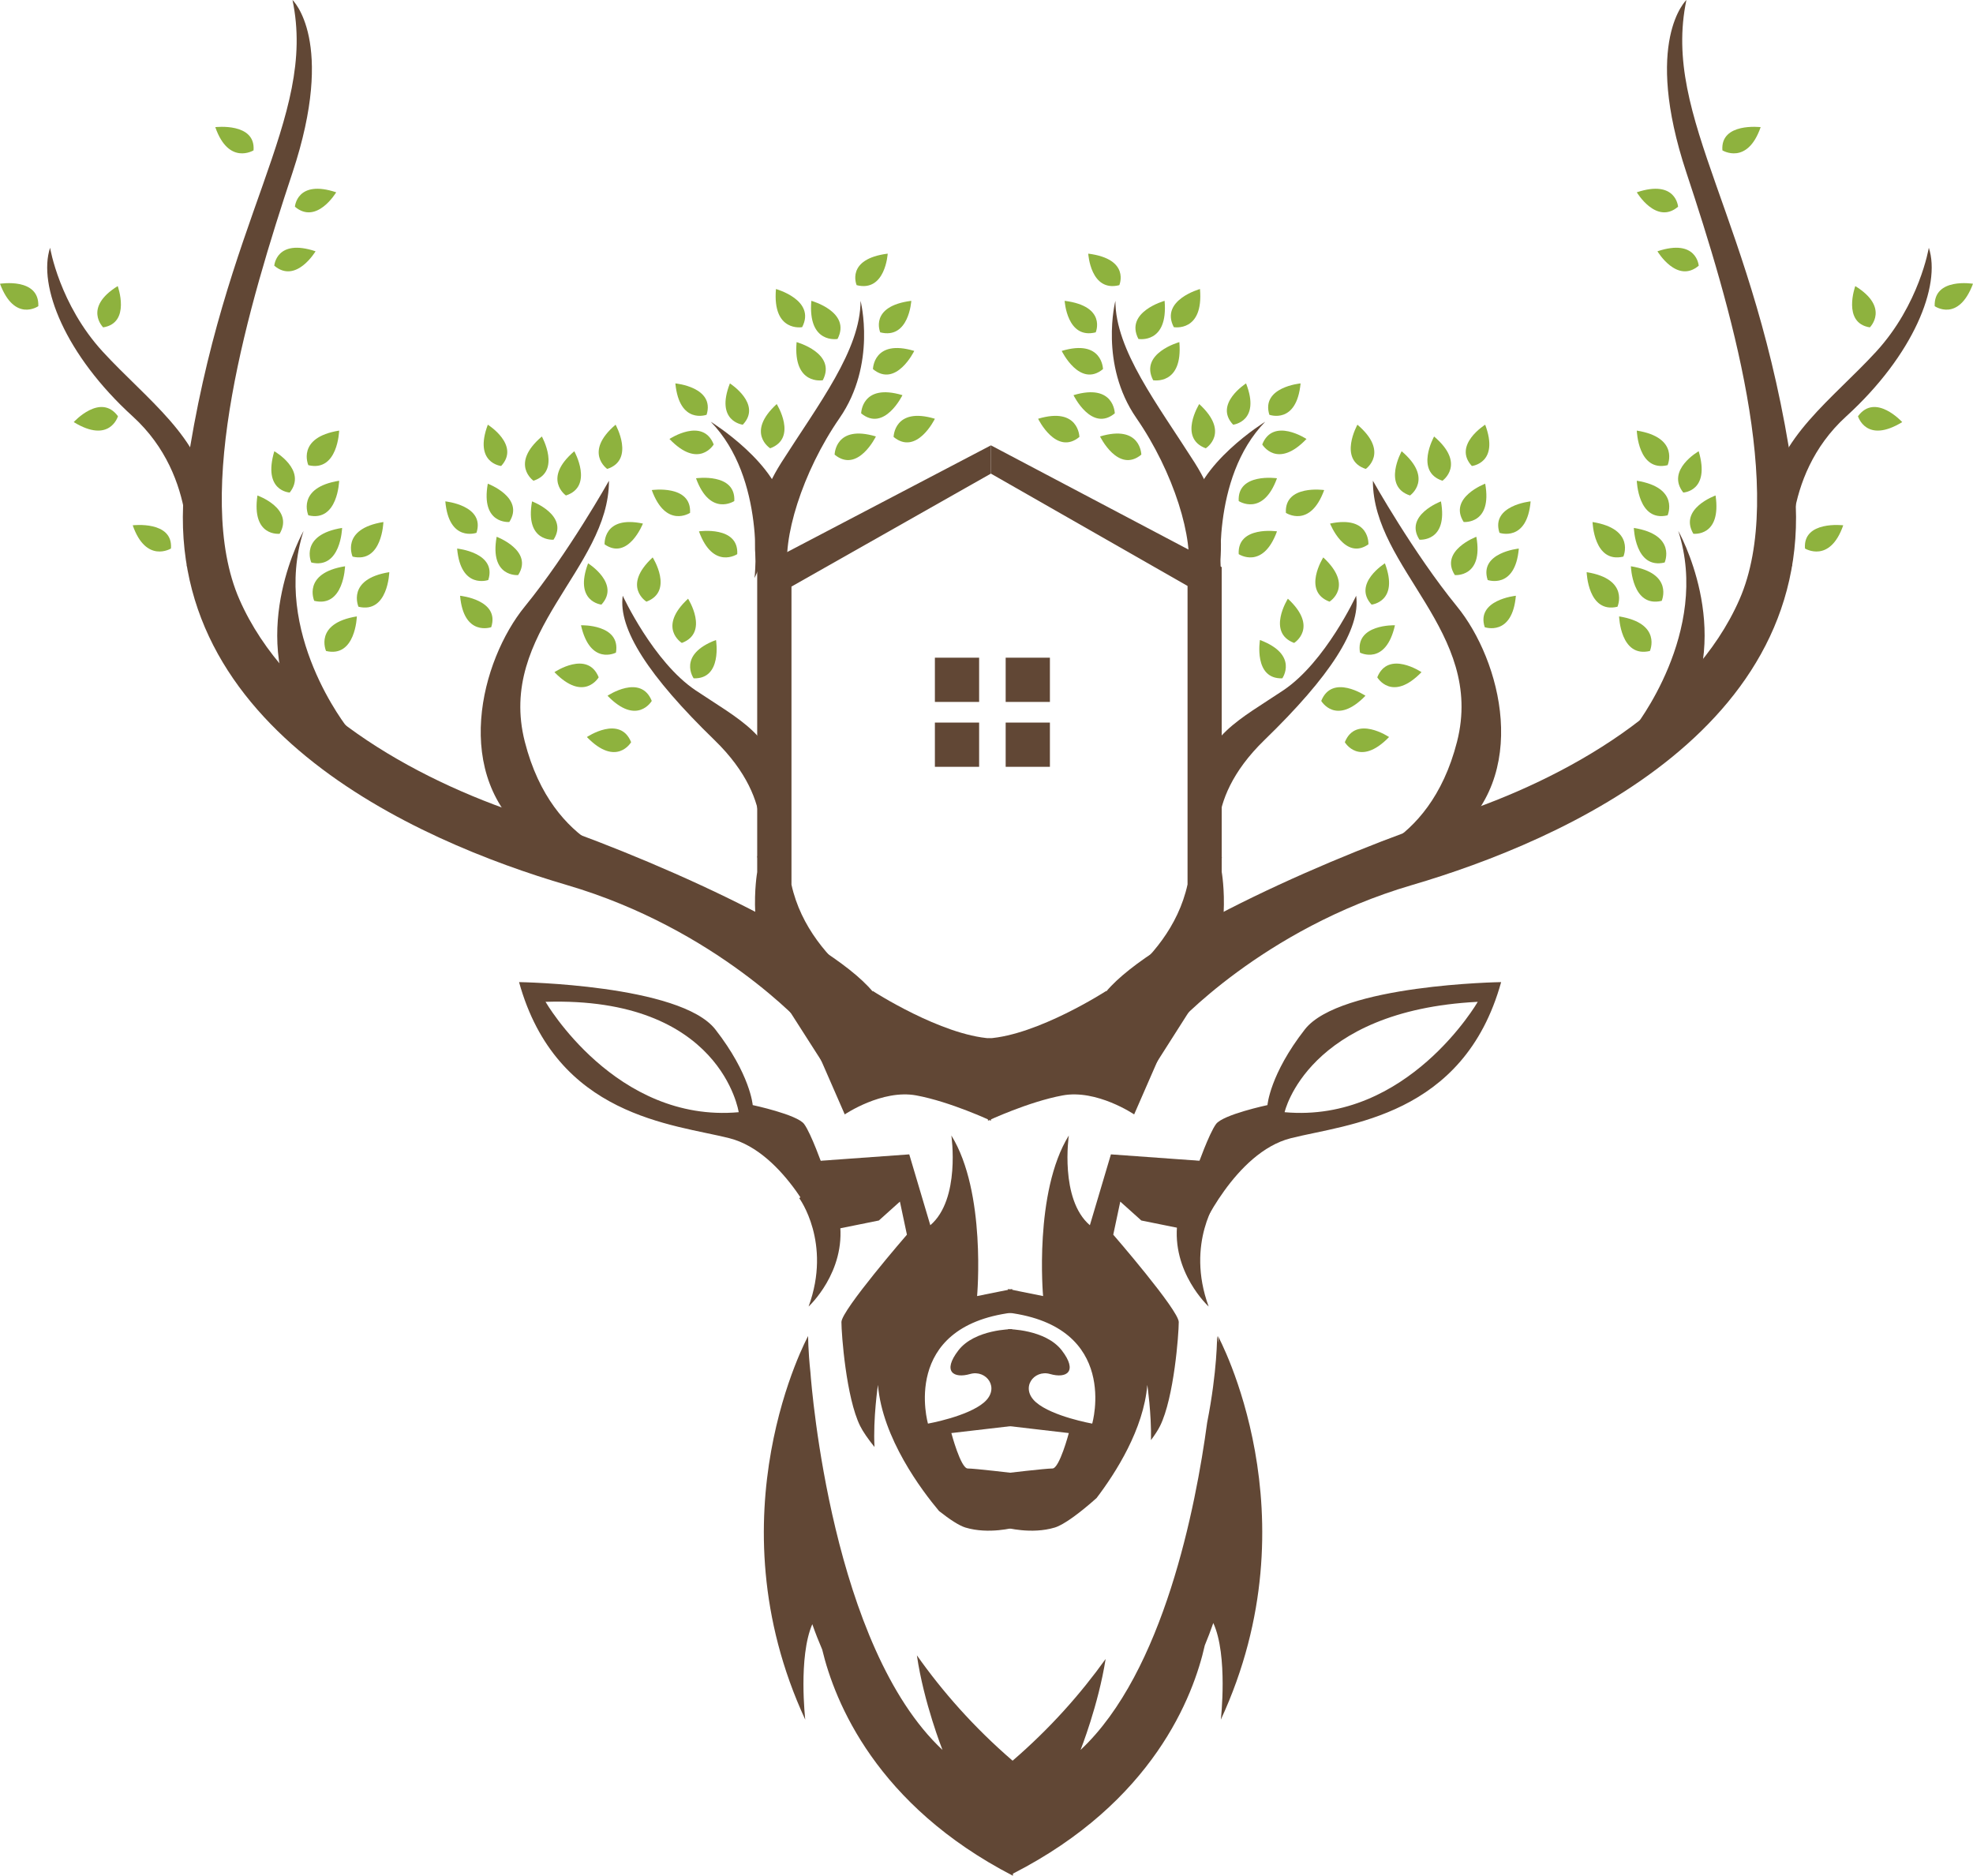 <?xml version="1.0" encoding="UTF-8"?>
<svg width="669px" height="636px" viewBox="0 0 669 636" version="1.1" xmlns="http://www.w3.org/2000/svg" xmlns:xlink="http://www.w3.org/1999/xlink">
    <!-- Generator: Sketch 51.2 (57519) - http://www.bohemiancoding.com/sketch -->
    <title>H13</title>
    <desc>Created with Sketch.</desc>
    <defs></defs>
    <g id="Page-1" stroke="none" stroke-width="1" fill="none" fill-rule="evenodd">
        <g id="H13">
            <path d="M412.979,453 C413.095,453.789 413.145,454.572 413.248,455.357 C413.055,454.569 412.882,453.794 412.68,453 C412.68,453 412.807,464.633 409.317,482.355 C405.49,510.757 394.596,566.944 366.393,593.34 C366.393,593.34 372.438,578.125 374.892,562.502 C366.415,574.328 356.061,586.034 343.349,596.992 C330.193,585.651 319.538,573.512 310.899,561.269 C313.219,577.313 319.578,593.34 319.578,593.34 C282.189,558.349 275.212,470.955 274.805,465.414 C273.98,457.624 274.021,453 274.021,453 C274.021,453 240.885,513.637 273.044,583.071 C273.044,583.071 270.62,561.814 275.43,550.701 C276.473,553.672 277.597,556.54 278.792,559.315 C283.072,577.172 297.177,612.079 343.457,636 L343.457,635.29 C391.034,610.974 404.652,575.122 408.521,557.867 C409.541,555.42 410.503,552.899 411.403,550.302 C416.446,561.3 413.956,583.071 413.956,583.071 C446.116,513.637 412.979,453 412.979,453" id="Fill-1" fill="#614735"></path>
            <path d="M328.138,497.912 C325.759,497.912 322.586,485.901 322.586,485.901 L343.208,483.498 L343.208,450.666 C343.208,450.666 330.517,450.666 324.965,457.873 C319.415,465.08 323.381,467.482 328.93,465.881 C334.483,464.278 339.241,470.685 333.691,475.49 C328.138,480.295 314.655,482.697 314.655,482.697 C314.655,482.697 305.138,449.864 343.208,445.06 L343.208,437.051 L331.31,439.453 C331.31,439.453 334.483,404.219 322.586,385 C322.586,385 325.759,406.622 315.448,415.43 L308.31,391.407 L275,393.809 L278.173,417.833 L298.001,413.829 L305.138,407.422 L307.516,418.634 C307.516,418.634 285.31,444.26 285.31,448.263 C285.31,452.267 286.896,473.889 291.655,483.498 C292.615,485.441 294.345,487.914 296.523,490.632 C296.005,480.964 297.69,469.563 297.69,469.563 C299.183,487.648 312.572,505.388 318.411,512.338 C322.034,515.204 325.232,517.29 327.345,517.932 C335.276,520.335 344,517.932 344,517.932 L344,499.514 C344,499.514 330.517,497.912 328.138,497.912" id="Fill-2" fill="#614735"></path>
            <path d="M387,413.829 L406.826,417.833 L410,393.809 L376.69,391.407 L369.551,415.43 C359.241,406.622 362.413,385 362.413,385 C350.517,404.219 353.689,439.453 353.689,439.453 L341.793,437.051 L341.793,445.06 C379.861,449.864 370.344,482.697 370.344,482.697 C370.344,482.697 356.862,480.295 351.31,475.49 C345.757,470.685 350.517,464.278 356.069,465.881 C361.62,467.482 365.585,465.08 360.035,457.873 C354.483,450.666 341.793,450.666 341.793,450.666 L341.793,483.498 L362.413,485.901 C362.413,485.901 359.241,497.912 356.862,497.912 C354.483,497.912 341,499.514 341,499.514 L341,517.932 C341,517.932 349.724,520.335 357.654,517.932 C360.744,516.996 366.119,513.01 371.813,507.941 C378.331,499.37 387.787,484.586 389.026,469.563 C389.026,469.563 390.451,479.215 390.277,488.29 C391.596,486.505 392.669,484.862 393.345,483.498 C398.103,473.889 399.689,452.267 399.689,448.263 C399.689,444.26 377.483,418.634 377.483,418.634 L379.861,407.422 L387,413.829" id="Fill-3" fill="#614735"></path>
            <path d="M184.98,339.683 C244.667,337.813 250.477,377.107 250.477,377.107 C208.75,380.85 184.98,339.683 184.98,339.683 Z M272.661,381.114 C270.284,377.905 255.231,374.697 255.231,374.697 C255.231,374.697 254.438,364.273 242.554,349.037 C230.669,333.801 176,333 176,333 C188.677,378.707 228.292,381.114 247.308,385.924 C266.323,390.736 278.207,418 278.207,418 L279,395.546 C279,395.546 275.038,384.321 272.661,381.114 Z" id="Fill-4" fill="#614735"></path>
            <path d="M435.582,377.107 C435.582,377.107 443.24,342.621 501.076,339.683 C501.076,339.683 477.308,380.85 435.582,377.107 Z M442.446,349.037 C430.562,364.273 429.769,374.697 429.769,374.697 C429.769,374.697 414.716,377.905 412.338,381.114 C409.962,384.321 406,395.546 406,395.546 L406.793,418 C406.793,418 418.678,390.736 437.692,385.924 C456.707,381.114 496.323,378.707 509,333 C509,333 454.331,333.801 442.446,349.037 Z" id="Fill-5" fill="#614735"></path>
            <path d="M286.435,377.856 L278,358.538 L295.926,336 C295.926,336 319.128,351.027 336,352.1 L336,380 C336,380 322.292,373.564 310.691,371.417 C299.09,369.27 286.435,377.856 286.435,377.856" id="Fill-17" fill="#614735"></path>
            <path d="M384.565,377.856 L393,358.538 L375.075,336 C375.075,336 351.871,351.027 335,352.1 L335,380 C335,380 348.709,373.564 360.31,371.417 C371.911,369.27 384.565,377.856 384.565,377.856" id="Fill-18" fill="#614735"></path>
            <path d="M306.416,342.526 C306.416,342.526 274.714,328.695 268.373,299.966 L268.373,198.882 L336,160.577 L336,151 L256.749,192.498 L256.749,295.712 C256.749,295.712 252.524,319.122 264.146,337.209 C275.769,355.295 283.167,367 283.167,367 L306.416,342.526" id="Fill-19" fill="#614735"></path>
            <path d="M272.72,348 C272.72,348 243.092,315.01 192.299,300.11 C141.506,285.209 50.503,245.835 63.202,159.633 C75.9,73.431 107.644,40.442 99.179,0 C99.179,0 113.993,13.833 99.179,58.531 C84.366,103.229 65.319,167.084 81.19,203.267 C97.064,239.449 139.39,263.928 178.543,276.698 C217.695,289.469 280.127,317.14 296,336.295 L272.72,348" id="Fill-20" fill="#614735"></path>
            <path d="M216,292 C216,292 187.464,288.805 177.951,251.49 C168.439,214.174 206.488,192.851 206.488,163 C206.488,163 192.749,187.519 177.951,205.644 C163.153,223.769 152.587,263.215 180.065,284.538" id="Fill-21" fill="#614735"></path>
            <path d="M63.322,192 C63.322,192 67.765,161.906 45.023,141.205 C22.116,120.353 12.768,96.832 16.982,84 C16.982,84 20.14,103.248 34.885,119.288 C49.631,135.328 68.587,148.555 70.694,168.874 C72.802,189.193 63.322,192 63.322,192" id="Fill-22" fill="#614735"></path>
            <path d="M118,247 C118,247 91.849,214.298 102.943,180 C102.943,180 83.924,213.501 101.358,243.809 L118,247" id="Fill-23" fill="#614735"></path>
            <path d="M256.591,291 C256.591,291 264.56,272.559 242.244,250.91 C219.926,229.262 209.565,213.226 211.16,202 C211.16,202 221.521,224.45 235.868,234.072 C250.214,243.694 263.764,250.108 262.966,266.145 C262.169,282.181 256.591,291 256.591,291" id="Fill-24" fill="#614735"></path>
            <path d="M364.764,342.496 C364.764,342.496 396.353,328.648 402.67,299.884 L402.67,198.674 L336,160.588 L336,151 L414.253,192.283 L414.253,295.624 C414.253,295.624 418.465,319.063 406.884,337.172 C395.301,355.281 387.93,367 387.93,367 L364.764,342.496" id="Fill-25" fill="#614735"></path>
            <path d="M398.276,348 C398.276,348 427.907,315.01 478.699,300.11 C529.492,285.209 620.497,245.835 607.799,159.633 C595.1,73.431 563.354,40.442 571.82,0 C571.82,0 557.006,13.833 571.82,58.531 C586.633,103.229 605.68,167.084 589.808,203.267 C573.936,239.449 531.61,263.928 492.458,276.698 C453.303,289.469 390.873,317.14 375,336.295 L398.276,348" id="Fill-26" fill="#614735"></path>
            <path d="M456,292 C456,292 484.535,288.805 494.047,251.49 C503.559,214.174 465.512,192.851 465.512,163 C465.512,163 479.252,187.519 494.047,205.644 C508.848,223.769 519.413,263.215 491.936,284.538" id="Fill-27" fill="#614735"></path>
            <path d="M607.678,192 C607.678,192 603.234,161.906 625.978,141.205 C648.884,120.353 658.23,96.832 654.019,84 C654.019,84 650.859,103.248 636.113,119.288 C621.368,135.328 602.41,148.555 600.307,168.874 C598.195,189.193 607.678,192 607.678,192" id="Fill-28" fill="#614735"></path>
            <path d="M554,247 C554,247 580.152,214.298 569.058,180 C569.058,180 588.076,213.501 570.641,243.809 L554,247" id="Fill-29" fill="#614735"></path>
            <path d="M414.41,291 C414.41,291 406.44,272.559 428.756,250.91 C451.074,229.262 461.435,213.226 459.84,202 C459.84,202 449.48,224.45 435.133,234.072 C420.786,243.694 407.237,250.108 408.033,266.145 C408.831,282.181 414.41,291 414.41,291" id="Fill-30" fill="#614735"></path>
            <polygon id="Fill-31" fill="#614735" points="317 238 332 238 332 223 317 223"></polygon>
            <polygon id="Fill-32" fill="#614735" points="341 238 356 238 356 223 341 223"></polygon>
            <polygon id="Fill-33" fill="#614735" points="317 260 332 260 332 245 317 245"></polygon>
            <polygon id="Fill-34" fill="#614735" points="341 260 356 260 356 245 341 245"></polygon>
            <path d="M256.77,192.351 C256.77,192.351 252.292,176.718 264.934,156.846 C277.574,136.974 291.796,118.692 291.796,102 C291.796,102 297.326,123.461 284.685,141.743 C272.044,160.025 264.934,183.077 267.304,195 L256.77,192.351" id="Fill-35" fill="#614735"></path>
            <path d="M413.231,192.351 C413.231,192.351 417.706,176.718 405.066,156.846 C392.425,136.974 378.204,118.692 378.204,102 C378.204,102 372.675,123.461 385.315,141.743 C397.956,160.025 405.066,183.077 402.695,195 L413.231,192.351" id="Fill-36" fill="#614735"></path>
            <path d="M414.156,196 C414.156,196 410.25,162.273 429,143 C429,143 405.562,157.455 404,173.515 L414.156,196" id="Fill-37" fill="#614735"></path>
            <path d="M255.845,196 C255.845,196 259.75,162.273 241,143 C241,143 264.438,157.455 266,173.515 L255.845,196" id="Fill-38" fill="#614735"></path>
            <path d="M271,406.249 C271,406.249 282.114,421.317 274.175,443 C274.175,443 286.879,431.364 284.762,414.444 C282.643,397.524 271,406.249 271,406.249" id="Fill-48" fill="#614735"></path>
            <path d="M413,406.249 C413,406.249 401.887,421.317 409.825,443 C409.825,443 397.12,431.364 399.238,414.444 C401.357,397.524 413,406.249 413,406.249" id="Fill-49" fill="#614735"></path>
            <path d="M239.591,140.632 C239.591,140.632 230.367,144.057 229,130 C229,130 242.494,131.234 239.591,140.632" id="Fill-50" fill="#8EB23E"></path>
            <path d="M242,150.701 C242,150.701 236.954,159.241 227,148.84 C227,148.84 238.33,141.348 242,150.701" id="Fill-51" fill="#8EB23E"></path>
            <path d="M251.864,144 C251.864,144 242.431,142.944 247.493,130 C247.493,130 258.521,137.028 251.864,144" id="Fill-52" fill="#8EB23E"></path>
            <path d="M248.984,169.887 C248.984,169.887 240.79,175.324 236,162.163 C236,162.163 249.521,160.2 248.984,169.887" id="Fill-53" fill="#8EB23E"></path>
            <path d="M233.984,173.888 C233.984,173.888 225.79,179.323 221,166.163 C221,166.163 234.521,164.2 233.984,173.888" id="Fill-54" fill="#8EB23E"></path>
            <path d="M249.984,187.888 C249.984,187.888 241.79,193.322 237,180.163 C237,180.163 250.522,178.2 249.984,187.888" id="Fill-55" fill="#8EB23E"></path>
            <path d="M261.155,152 C261.155,152 252.756,146.736 263.367,137 C263.367,137 270.567,148.538 261.155,152" id="Fill-56" fill="#8EB23E"></path>
            <path d="M278.991,128.927 C278.991,128.927 268.848,130.762 270.109,116 C270.109,116 283.754,119.759 278.991,128.927" id="Fill-57" fill="#8EB23E"></path>
            <path d="M283.991,114.927 C283.991,114.927 273.849,116.762 275.108,102 C275.108,102 288.754,105.759 283.991,114.927" id="Fill-58" fill="#8EB23E"></path>
            <path d="M271.991,110.927 C271.991,110.927 261.849,112.762 263.108,98 C263.108,98 276.754,101.759 271.991,110.927" id="Fill-59" fill="#8EB23E"></path>
            <path d="M283,154.151 C283,154.151 283.15,143.834 297,147.984 C297,147.984 290.856,160.634 283,154.151" id="Fill-60" fill="#8EB23E"></path>
            <path d="M292,140.151 C292,140.151 292.15,129.834 306,133.984 C306,133.984 299.855,146.634 292,140.151" id="Fill-61" fill="#8EB23E"></path>
            <path d="M303,148.151 C303,148.151 303.15,137.833 317,141.985 C317,141.985 310.854,154.634 303,148.151" id="Fill-62" fill="#8EB23E"></path>
            <path d="M231.196,218 C231.196,218 222.755,212.796 233.308,203 C233.308,203 240.592,214.477 231.196,218" id="Fill-63" fill="#8EB23E"></path>
            <path d="M219.197,204 C219.197,204 210.754,198.796 221.309,189 C221.309,189 228.591,200.477 219.197,204" id="Fill-64" fill="#8EB23E"></path>
            <path d="M208.855,221.28 C208.855,221.28 200.139,225.841 197,212.003 C197,212.003 210.537,211.557 208.855,221.28" id="Fill-65" fill="#8EB23E"></path>
            <path d="M221,237.653 C221,237.653 216.018,246.241 206,235.904 C206,235.904 217.262,228.326 221,237.653" id="Fill-66" fill="#8EB23E"></path>
            <path d="M203,229.652 C203,229.652 198.019,238.241 188,227.904 C188,227.904 199.263,220.326 203,229.652" id="Fill-67" fill="#8EB23E"></path>
            <path d="M214,251.652 C214,251.652 209.02,260.241 199,249.905 C199,249.905 210.263,242.326 214,251.652" id="Fill-68" fill="#8EB23E"></path>
            <path d="M235.203,229.994 C235.203,229.994 229.542,221.988 242.78,217 C242.78,217 245.019,230.335 235.203,229.994" id="Fill-69" fill="#8EB23E"></path>
            <path d="M187.694,182.989 C187.694,182.989 177.923,183.868 180.403,170 C180.403,170 193.005,174.719 187.694,182.989" id="Fill-70" fill="#8EB23E"></path>
            <path d="M175.694,194.989 C175.694,194.989 165.924,195.868 168.403,182 C168.403,182 181.005,186.719 175.694,194.989" id="Fill-71" fill="#8EB23E"></path>
            <path d="M172.693,176.989 C172.693,176.989 162.922,177.868 165.404,164 C165.404,164 178.006,168.719 172.693,176.989" id="Fill-72" fill="#8EB23E"></path>
            <path d="M191.897,168 C191.897,168 183.776,162.345 194.729,153 C194.729,153 201.39,164.916 191.897,168" id="Fill-73" fill="#8EB23E"></path>
            <path d="M205.897,159 C205.897,159 197.775,153.344 208.729,144 C208.729,144 215.389,155.916 205.897,159" id="Fill-74" fill="#8EB23E"></path>
            <path d="M180.896,163 C180.896,163 172.776,157.345 183.729,148 C183.729,148 190.39,159.916 180.896,163" id="Fill-75" fill="#8EB23E"></path>
            <path d="M205.004,184.571 C205.004,184.571 204.379,174.648 218,177.523 C218,177.523 213.034,190.166 205.004,184.571" id="Fill-76" fill="#8EB23E"></path>
            <path d="M166.561,212.658 C166.561,212.658 157.222,215.968 156,202 C156,202 169.584,203.358 166.561,212.658" id="Fill-77" fill="#8EB23E"></path>
            <path d="M165.561,196.658 C165.561,196.658 156.222,199.969 155,186 C155,186 168.584,187.358 165.561,196.658" id="Fill-78" fill="#8EB23E"></path>
            <path d="M161.561,180.658 C161.561,180.658 152.222,183.968 151,170 C151,170 164.584,171.358 161.561,180.658" id="Fill-79" fill="#8EB23E"></path>
            <path d="M169.93,158 C169.93,158 160.518,157.058 165.409,144 C165.409,144 176.475,150.917 169.93,158" id="Fill-80" fill="#8EB23E"></path>
            <path d="M203.93,205 C203.93,205 194.518,204.058 199.409,191 C199.409,191 210.475,197.917 203.93,205" id="Fill-81" fill="#8EB23E"></path>
            <path d="M106.555,203.726 C106.555,203.726 102.367,194.351 117,192 C117,192 116.584,206.122 106.555,203.726" id="Fill-82" fill="#8EB23E"></path>
            <path d="M110.555,220.726 C110.555,220.726 106.367,211.35 121,209 C121,209 120.585,223.122 110.555,220.726" id="Fill-83" fill="#8EB23E"></path>
            <path d="M121.555,205.726 C121.555,205.726 117.367,196.351 132,194 C132,194 131.584,208.122 121.555,205.726" id="Fill-84" fill="#8EB23E"></path>
            <path d="M104.555,157.726 C104.555,157.726 100.367,148.351 115,146 C115,146 114.584,160.123 104.555,157.726" id="Fill-85" fill="#8EB23E"></path>
            <path d="M93,90.089 C93,90.089 93.655,80.752 107,85.202 C107,85.202 100.362,96.356 93,90.089" id="Fill-86" fill="#8EB23E"></path>
            <path d="M34.982,111 C34.982,111 28.127,104.3 39.913,97 C39.913,97 44.451,109.503 34.982,111" id="Fill-87" fill="#8EB23E"></path>
            <path d="M12.993,103.808 C12.993,103.808 4.971,109.441 0,96.214 C0,96.214 13.355,94 12.993,103.808" id="Fill-88" fill="#8EB23E"></path>
            <path d="M100,70.09 C100,70.09 100.655,60.753 114,65.201 C114,65.201 107.361,76.355 100,70.09" id="Fill-89" fill="#8EB23E"></path>
            <path d="M85.97,50.981 C85.97,50.981 77.55,56.175 73,43.111 C73,43.111 86.727,41.448 85.97,50.981" id="Fill-90" fill="#8EB23E"></path>
            <path d="M57.97,185.981 C57.97,185.981 49.551,191.175 45,178.111 C45,178.111 58.728,176.448 57.97,185.981" id="Fill-91" fill="#8EB23E"></path>
            <path d="M40,141.13 C40,141.13 37.24,150.609 25,143.118 C25,143.118 34.109,133.072 40,141.13" id="Fill-92" fill="#8EB23E"></path>
            <path d="M105.555,190.726 C105.555,190.726 101.367,181.35 116,179 C116,179 115.584,193.122 105.555,190.726" id="Fill-93" fill="#8EB23E"></path>
            <path d="M119.555,188.726 C119.555,188.726 115.367,179.35 130,177 C130,177 129.584,191.122 119.555,188.726" id="Fill-94" fill="#8EB23E"></path>
            <path d="M104.555,174.727 C104.555,174.727 100.367,165.351 115,163 C115,163 114.584,177.121 104.555,174.727" id="Fill-95" fill="#8EB23E"></path>
            <path d="M94.821,180.977 C94.821,180.977 85.228,182.136 87.29,168 C87.29,168 99.822,172.441 94.821,180.977" id="Fill-96" fill="#8EB23E"></path>
            <path d="M98.244,167 C98.244,167 88.995,166.631 93.01,153 C93.01,153 104.224,159.36 98.244,167" id="Fill-97" fill="#8EB23E"></path>
            <path d="M296,125.151 C296,125.151 296.15,114.834 310,118.984 C310,118.984 303.854,131.634 296,125.151" id="Fill-98" fill="#8EB23E"></path>
            <path d="M298.471,112.689 C298.471,112.689 294.61,103.831 309,102 C309,102 308.232,115.17 298.471,112.689" id="Fill-99" fill="#8EB23E"></path>
            <path d="M290.47,96.688 C290.47,96.688 286.612,87.831 301,86 C301,86 300.232,99.171 290.47,96.688" id="Fill-100" fill="#8EB23E"></path>
            <path d="M430.409,140.632 C430.409,140.632 439.632,144.057 441,130 C441,130 427.506,131.234 430.409,140.632" id="Fill-101" fill="#8EB23E"></path>
            <path d="M428,150.701 C428,150.701 433.049,159.241 443,148.84 C443,148.84 431.673,141.348 428,150.701" id="Fill-102" fill="#8EB23E"></path>
            <path d="M418.135,144 C418.135,144 427.568,142.944 422.508,130 C422.508,130 411.48,137.028 418.135,144" id="Fill-103" fill="#8EB23E"></path>
            <path d="M420.016,169.887 C420.016,169.887 428.21,175.324 433,162.163 C433,162.163 419.474,160.2 420.016,169.887" id="Fill-104" fill="#8EB23E"></path>
            <path d="M436.016,173.888 C436.016,173.888 444.208,179.323 449,166.163 C449,166.163 435.478,164.2 436.016,173.888" id="Fill-105" fill="#8EB23E"></path>
            <path d="M420.015,187.888 C420.015,187.888 428.207,193.322 433,180.163 C433,180.163 419.48,178.2 420.015,187.888" id="Fill-106" fill="#8EB23E"></path>
            <path d="M408.847,152 C408.847,152 417.243,146.736 406.633,137 C406.633,137 399.432,148.538 408.847,152" id="Fill-107" fill="#8EB23E"></path>
            <path d="M391.01,128.927 C391.01,128.927 401.153,130.762 399.891,116 C399.891,116 386.245,119.759 391.01,128.927" id="Fill-108" fill="#8EB23E"></path>
            <path d="M386.01,114.927 C386.01,114.927 396.153,116.762 394.891,102 C394.891,102 381.244,105.759 386.01,114.927" id="Fill-109" fill="#8EB23E"></path>
            <path d="M398.01,110.927 C398.01,110.927 408.152,112.762 406.891,98 C406.891,98 393.243,101.759 398.01,110.927" id="Fill-110" fill="#8EB23E"></path>
            <path d="M387,154.151 C387,154.151 386.85,143.834 373,147.984 C373,147.984 379.146,160.634 387,154.151" id="Fill-111" fill="#8EB23E"></path>
            <path d="M378,140.151 C378,140.151 377.85,129.834 364,133.984 C364,133.984 370.145,146.634 378,140.151" id="Fill-112" fill="#8EB23E"></path>
            <path d="M366,148.151 C366,148.151 365.851,137.833 352,141.985 C352,141.985 358.145,154.634 366,148.151" id="Fill-113" fill="#8EB23E"></path>
            <path d="M438.805,218 C438.805,218 447.244,212.796 436.691,203 C436.691,203 429.408,214.477 438.805,218" id="Fill-114" fill="#8EB23E"></path>
            <path d="M450.805,204 C450.805,204 459.244,198.796 448.692,189 C448.692,189 441.407,200.477 450.805,204" id="Fill-115" fill="#8EB23E"></path>
            <path d="M461.144,221.28 C461.144,221.28 469.861,225.841 473,212.003 C473,212.003 459.467,211.557 461.144,221.28" id="Fill-116" fill="#8EB23E"></path>
            <path d="M448,237.653 C448,237.653 452.98,246.241 463,235.904 C463,235.904 451.738,228.326 448,237.653" id="Fill-117" fill="#8EB23E"></path>
            <path d="M467,229.652 C467,229.652 471.98,238.241 482,227.904 C482,227.904 470.739,220.326 467,229.652" id="Fill-118" fill="#8EB23E"></path>
            <path d="M456,251.652 C456,251.652 460.98,260.241 471,249.905 C471,249.905 459.739,242.326 456,251.652" id="Fill-119" fill="#8EB23E"></path>
            <path d="M434.798,229.994 C434.798,229.994 440.457,221.988 427.219,217 C427.219,217 424.984,230.335 434.798,229.994" id="Fill-120" fill="#8EB23E"></path>
            <path d="M481.306,182.989 C481.306,182.989 491.077,183.868 488.597,170 C488.597,170 475.995,174.719 481.306,182.989" id="Fill-121" fill="#8EB23E"></path>
            <path d="M493.306,194.989 C493.306,194.989 503.076,195.868 500.597,182 C500.597,182 487.996,186.719 493.306,194.989" id="Fill-122" fill="#8EB23E"></path>
            <path d="M496.305,176.989 C496.305,176.989 506.076,177.868 503.597,164 C503.597,164 490.996,168.719 496.305,176.989" id="Fill-123" fill="#8EB23E"></path>
            <path d="M478.102,168 C478.102,168 486.225,162.345 475.272,153 C475.272,153 468.61,164.916 478.102,168" id="Fill-124" fill="#8EB23E"></path>
            <path d="M463.102,159 C463.102,159 471.225,153.344 460.272,144 C460.272,144 453.61,155.916 463.102,159" id="Fill-125" fill="#8EB23E"></path>
            <path d="M489.102,163 C489.102,163 497.225,157.345 486.272,148 C486.272,148 479.61,159.916 489.102,163" id="Fill-126" fill="#8EB23E"></path>
            <path d="M463.996,184.571 C463.996,184.571 464.619,174.648 451,177.523 C451,177.523 455.965,190.166 463.996,184.571" id="Fill-127" fill="#8EB23E"></path>
            <path d="M503.439,212.658 C503.439,212.658 512.778,215.968 514,202 C514,202 500.417,203.358 503.439,212.658" id="Fill-128" fill="#8EB23E"></path>
            <path d="M504.438,196.658 C504.438,196.658 513.777,199.969 515,186 C515,186 501.418,187.358 504.438,196.658" id="Fill-129" fill="#8EB23E"></path>
            <path d="M508.438,180.658 C508.438,180.658 517.777,183.968 519,170 C519,170 505.418,171.358 508.438,180.658" id="Fill-130" fill="#8EB23E"></path>
            <path d="M499.072,158 C499.072,158 508.48,157.058 503.592,144 C503.592,144 492.523,150.917 499.072,158" id="Fill-131" fill="#8EB23E"></path>
            <path d="M465.072,205 C465.072,205 474.481,204.058 469.591,191 C469.591,191 458.523,197.917 465.072,205" id="Fill-132" fill="#8EB23E"></path>
            <path d="M563.446,203.726 C563.446,203.726 567.631,194.351 553,192 C553,192 553.417,206.122 563.446,203.726" id="Fill-133" fill="#8EB23E"></path>
            <path d="M559.444,220.726 C559.444,220.726 563.636,211.35 549,209 C549,209 549.415,223.122 559.444,220.726" id="Fill-134" fill="#8EB23E"></path>
            <path d="M548.444,205.726 C548.444,205.726 552.635,196.351 538,194 C538,194 538.415,208.122 548.444,205.726" id="Fill-135" fill="#8EB23E"></path>
            <path d="M565.445,157.726 C565.445,157.726 569.632,148.351 555,146 C555,146 555.417,160.123 565.445,157.726" id="Fill-136" fill="#8EB23E"></path>
            <path d="M576,90.089 C576,90.089 575.345,80.752 562,85.202 C562,85.202 568.637,96.356 576,90.089" id="Fill-137" fill="#8EB23E"></path>
            <path d="M634.018,111 C634.018,111 640.873,104.3 629.086,97 C629.086,97 624.55,109.503 634.018,111" id="Fill-138" fill="#8EB23E"></path>
            <path d="M656.007,103.808 C656.007,103.808 664.029,109.441 669,96.214 C669,96.214 655.647,94 656.007,103.808" id="Fill-139" fill="#8EB23E"></path>
            <path d="M569,70.09 C569,70.09 568.345,60.753 555,65.201 C555,65.201 561.639,76.355 569,70.09" id="Fill-140" fill="#8EB23E"></path>
            <path d="M584.03,50.981 C584.03,50.981 592.445,56.175 597,43.111 C597,43.111 583.271,41.448 584.03,50.981" id="Fill-141" fill="#8EB23E"></path>
            <path d="M612.03,185.981 C612.03,185.981 620.447,191.175 625,178.111 C625,178.111 611.271,176.448 612.03,185.981" id="Fill-142" fill="#8EB23E"></path>
            <path d="M630,141.13 C630,141.13 632.756,150.609 645,143.118 C645,143.118 635.89,133.072 630,141.13" id="Fill-143" fill="#8EB23E"></path>
            <path d="M564.445,190.726 C564.445,190.726 568.632,181.35 554,179 C554,179 554.417,193.122 564.445,190.726" id="Fill-144" fill="#8EB23E"></path>
            <path d="M550.445,188.726 C550.445,188.726 554.632,179.35 540,177 C540,177 540.417,191.122 550.445,188.726" id="Fill-145" fill="#8EB23E"></path>
            <path d="M565.445,174.727 C565.445,174.727 569.632,165.351 555,163 C555,163 555.417,177.121 565.445,174.727" id="Fill-146" fill="#8EB23E"></path>
            <path d="M574.178,180.977 C574.178,180.977 583.769,182.136 581.71,168 C581.71,168 569.179,172.441 574.178,180.977" id="Fill-147" fill="#8EB23E"></path>
            <path d="M570.757,167 C570.757,167 580.007,166.631 575.988,153 C575.988,153 564.774,159.36 570.757,167" id="Fill-148" fill="#8EB23E"></path>
            <path d="M374,125.151 C374,125.151 373.85,114.834 360,118.984 C360,118.984 366.147,131.634 374,125.151" id="Fill-149" fill="#8EB23E"></path>
            <path d="M371.53,112.689 C371.53,112.689 375.388,103.831 361,102 C361,102 361.767,115.17 371.53,112.689" id="Fill-150" fill="#8EB23E"></path>
            <path d="M379.53,96.688 C379.53,96.688 383.389,87.831 369,86 C369,86 369.769,99.171 379.53,96.688" id="Fill-151" fill="#8EB23E"></path>
        </g>
    </g>
</svg>